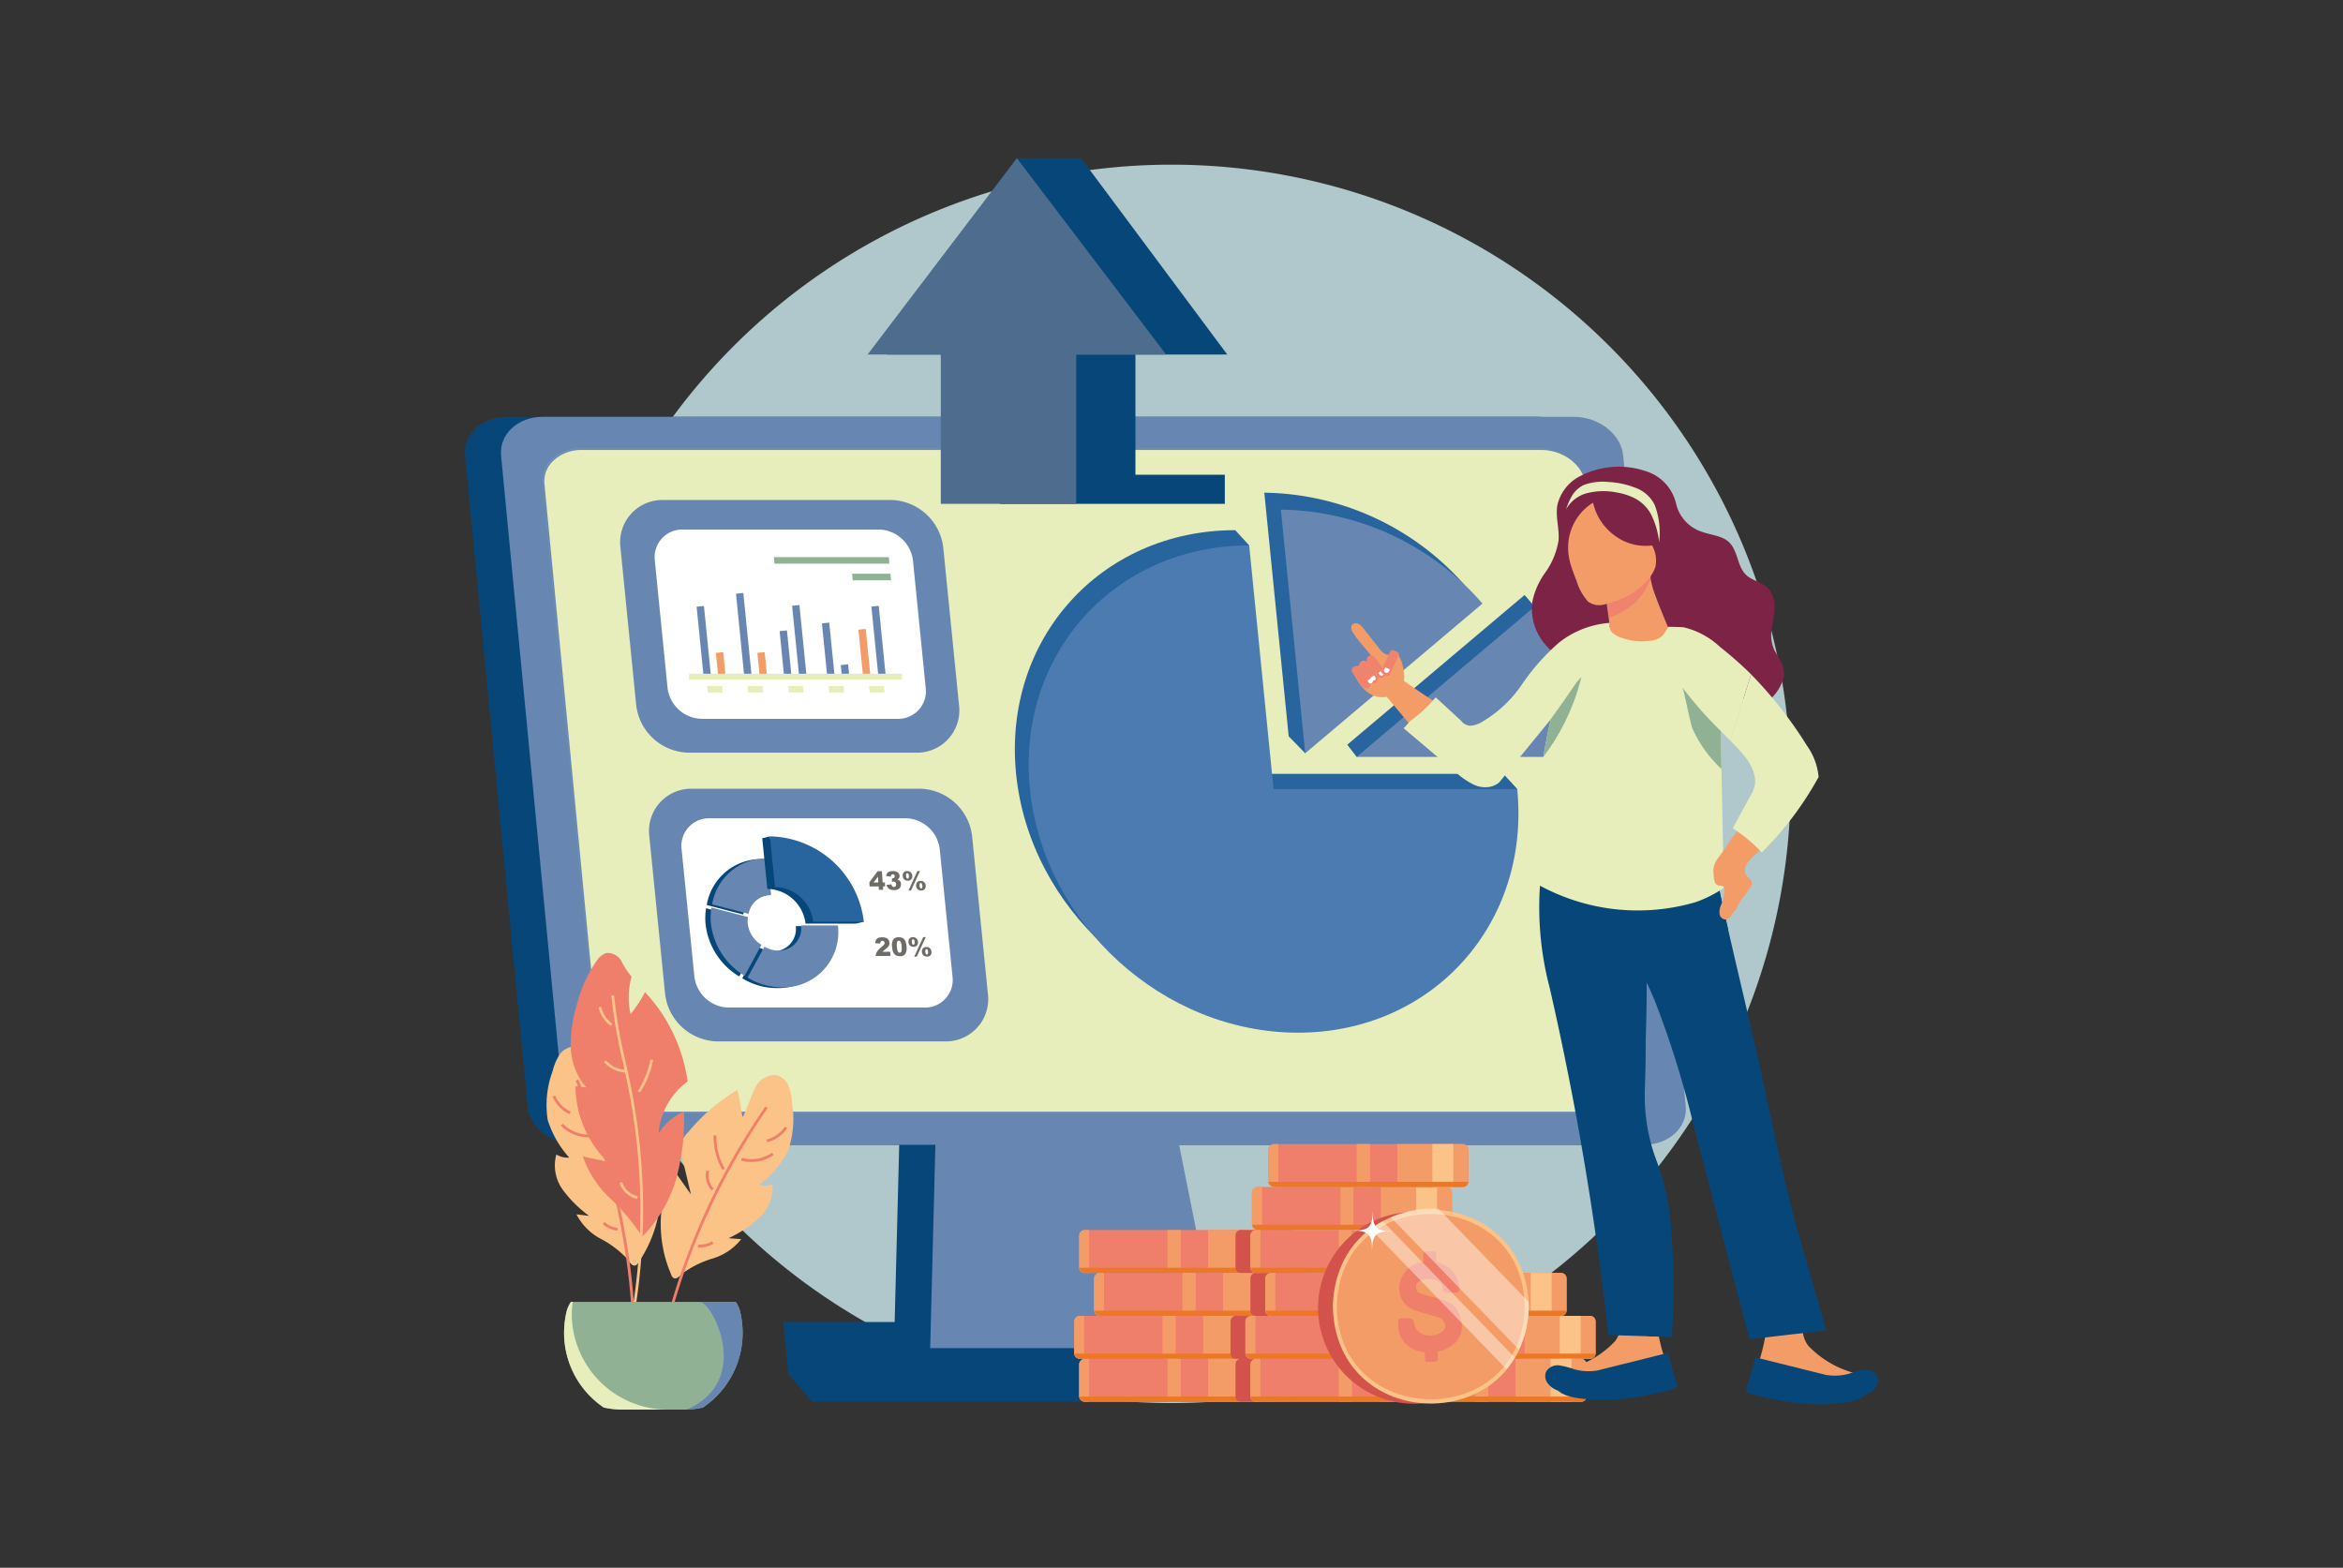 <svg id="Grupo_159057" data-name="Grupo 159057" xmlns="http://www.w3.org/2000/svg" xmlns:xlink="http://www.w3.org/1999/xlink" width="275" height="184" viewBox="0 0 275 184">
  <rect x="0" y="0" width="275" height="184" fill="#333333" stroke="none"/>
  <defs>
    <clipPath id="clip-path">
      <rect id="Rectángulo_38327" data-name="Rectángulo 38327" width="275" height="184" fill="none"/>
    </clipPath>
    <clipPath id="clip-path-3">
      <rect id="Rectángulo_38324" data-name="Rectángulo 38324" width="16.209" height="16.542" transform="translate(163.229 141.851)" fill="none"/>
    </clipPath>
    <clipPath id="clip-path-4">
      <rect id="Rectángulo_38325" data-name="Rectángulo 38325" width="16.882" height="17.354" transform="translate(160.894 143.328)" fill="none"/>
    </clipPath>
  </defs>
  <g id="Grupo_159056" data-name="Grupo 159056" clip-path="url(#clip-path)">
    <g id="Grupo_159055" data-name="Grupo 159055">
      <g id="Grupo_159054" data-name="Grupo 159054" clip-path="url(#clip-path)">
        <path id="Trazado_133867" data-name="Trazado 133867" d="M137.5,19.327A72.673,72.673,0,1,1,64.827,92,72.673,72.673,0,0,1,137.5,19.327" fill="#b0c8cb"/>
        <path id="Trazado_133868" data-name="Trazado 133868" d="M193.628,129.791c.242,2.523-1.957,4.569-4.913,4.569h-121c-2.956,0-5.549-2.046-5.792-4.569l-7.335-76.3c-.242-2.524,1.957-4.57,4.914-4.57h121c2.956,0,5.549,2.046,5.791,4.57Z" fill="#064679"/>
        <path id="Trazado_133869" data-name="Trazado 133869" d="M139,157.72l-1.859-2.561h-45.2l.593,6.165,2.779,3.171.8-3.022,41.622-.149-.226-2.349,1.67.6Z" fill="#064679"/>
        <path id="Trazado_133870" data-name="Trazado 133870" d="M137.3,161.83H107.172a2.308,2.308,0,0,1-2.275-2.4l1.512-58.825a2.383,2.383,0,0,1,2.337-2.41H124.59A3.054,3.054,0,0,1,127.4,100.6l11.749,58.821a1.9,1.9,0,0,1-1.853,2.41" fill="#064679"/>
        <path id="Trazado_133871" data-name="Trazado 133871" d="M141.549,161.83H111.42a2.308,2.308,0,0,1-2.275-2.4l1.512-58.825a2.383,2.383,0,0,1,2.337-2.41h15.844a3.054,3.054,0,0,1,2.815,2.409L143.4,159.42a1.9,1.9,0,0,1-1.853,2.41" fill="#6787b2"/>
        <path id="Trazado_133872" data-name="Trazado 133872" d="M197.853,129.791c.242,2.523-1.957,4.569-4.913,4.569h-121c-2.956,0-5.549-2.046-5.792-4.569l-7.335-76.3c-.242-2.524,1.957-4.57,4.914-4.57h121c2.956,0,5.549,2.046,5.791,4.57Z" fill="#6787b2"/>
        <path id="Trazado_133873" data-name="Trazado 133873" d="M157.6,158.227H94.715l.6,6.268H158.2Z" fill="#064679"/>
        <path id="Trazado_133874" data-name="Trazado 133874" d="M192.938,126.479c.221,2.3-1.827,4.172-4.578,4.172H75.806c-2.75,0-5.159-1.868-5.38-4.172l-6.7-69.673c-.222-2.305,1.828-4.173,4.578-4.173H180.86c2.751,0,5.159,1.868,5.38,4.173Z" fill="#e8edbc"/>
        <path id="Trazado_133875" data-name="Trazado 133875" d="M70.34,126.487l-6.7-69.673a3.551,3.551,0,0,1,.932-2.753,5.006,5.006,0,0,1,3.732-1.515H180.86c2.789,0,5.241,1.907,5.466,4.251l6.7,69.673-.086.008.086-.008a3.548,3.548,0,0,1-.932,2.752,5.006,5.006,0,0,1-3.732,1.515H75.806c-2.789,0-5.241-1.907-5.466-4.25M68.306,52.719a4.837,4.837,0,0,0-3.6,1.458,3.38,3.38,0,0,0-.888,2.62l6.7,69.673c.217,2.257,2.592,4.094,5.294,4.094H188.36a4.834,4.834,0,0,0,3.6-1.459,3.378,3.378,0,0,0,.888-2.618l-6.7-69.673c-.217-2.258-2.592-4.095-5.294-4.095Z" fill="#6787b2"/>
        <path id="Trazado_133876" data-name="Trazado 133876" d="M188.369,130.741H75.815c-2.8,0-5.253-1.912-5.479-4.262l-6.7-69.673c-.226-2.351,1.864-4.263,4.66-4.263H180.852c2.795,0,5.252,1.912,5.478,4.263l6.7,69.673c.226,2.35-1.864,4.262-4.659,4.262M68.315,52.723c-2.7,0-4.713,1.832-4.5,4.083l6.7,69.673c.216,2.251,2.586,4.082,5.282,4.082H188.352c2.695,0,4.712-1.831,4.5-4.082l-6.7-69.673c-.216-2.251-2.585-4.083-5.281-4.083Z" fill="#e8edbc"/>
        <path id="Trazado_133877" data-name="Trazado 133877" d="M70.25,126.487l-6.7-69.673A3.629,3.629,0,0,1,64.506,54,5.086,5.086,0,0,1,68.3,52.456H180.851c2.839,0,5.335,1.948,5.565,4.341l6.7,69.673-.086.008.086-.008a3.628,3.628,0,0,1-.954,2.813,5.086,5.086,0,0,1-3.791,1.544H75.815c-2.839,0-5.335-1.947-5.565-4.34M186.236,56.8l6.7,69.673a3.465,3.465,0,0,1-.913,2.686,4.923,4.923,0,0,1-3.67,1.491H75.8a5.989,5.989,0,0,1-3.449-1.086,6.016,6.016,0,0,0,3.466,1.093H188.369a4.913,4.913,0,0,0,3.663-1.487,3.458,3.458,0,0,0,.91-2.68l-6.7-69.673a3.985,3.985,0,0,0-.827-2.035,3.951,3.951,0,0,1,.819,2.018M68.315,52.809a4.752,4.752,0,0,0-3.542,1.434A3.294,3.294,0,0,0,63.9,56.8l6.7,69.673c.212,2.208,2.543,4,5.2,4H188.351a4.749,4.749,0,0,0,3.542-1.434,3.3,3.3,0,0,0,.869-2.553l-6.7-69.673c-.212-2.208-2.543-4.005-5.195-4.005Zm115.994.908a6.006,6.006,0,0,0-3.458-1.088H68.3a4.915,4.915,0,0,0-3.663,1.487,3.46,3.46,0,0,0-.91,2.681l6.7,69.673a3.988,3.988,0,0,0,.841,2.054,3.966,3.966,0,0,1-.833-2.037l-6.7-69.673a3.468,3.468,0,0,1,.913-2.687,4.919,4.919,0,0,1,3.67-1.491H180.869a5.986,5.986,0,0,1,3.44,1.081" fill="#6787b2"/>
        <path id="Trazado_133878" data-name="Trazado 133878" d="M178.94,69.834a31.426,31.426,0,0,1,7.79,17.57H164.816v.018l-5.586,1.411-1.1-1.429Z" fill="#28649e"/>
        <path id="Trazado_133879" data-name="Trazado 133879" d="M172.058,68.849,154.866,83.371l-1.67,5.038-1.941-1.988-2.861-28.595a31.853,31.853,0,0,1,23.664,11.023" fill="#28649e"/>
        <path id="Trazado_133880" data-name="Trazado 133880" d="M144.984,62.227l1.637,1.787-1.374.855,2.6,25.952h28.6l1.638,1.787-1.5,1.709c-.31,14.143-11.263,25.1-25.872,25.1-15.793,0-29.874-12.8-31.454-28.6s9.941-28.594,25.734-28.594" fill="#28649e"/>
        <path id="Trazado_133881" data-name="Trazado 133881" d="M120.887,92.608c1.58,15.792,15.662,28.594,31.455,28.594s27.315-12.8,25.735-28.594h-28.6l-2.86-28.594c-15.792,0-27.314,12.8-25.734,28.594" fill="#4c7bb1"/>
        <path id="Trazado_133882" data-name="Trazado 133882" d="M159.23,88.833h28.6a31.439,31.439,0,0,0-7.79-17.57Z" fill="#6787b2"/>
        <path id="Trazado_133883" data-name="Trazado 133883" d="M150.336,59.814l2.86,28.594L174,70.837a31.853,31.853,0,0,0-23.664-11.023" fill="#6787b2"/>
        <path id="Trazado_133884" data-name="Trazado 133884" d="M84.2,122.224h26.727a4.961,4.961,0,0,0,5.023-5.581L114.1,98.15a6.311,6.311,0,0,0-6.139-5.582H81.235a4.96,4.96,0,0,0-5.023,5.582l1.85,18.493a6.311,6.311,0,0,0,6.139,5.581" fill="#6787b2"/>
        <path id="Trazado_133885" data-name="Trazado 133885" d="M85.508,118.253h23.008a3.24,3.24,0,0,0,3.281-3.646L110.3,99.681a4.123,4.123,0,0,0-4.011-3.646H83.286A3.241,3.241,0,0,0,80,99.681L81.5,114.607a4.123,4.123,0,0,0,4.011,3.646" fill="#fff"/>
        <path id="Trazado_133886" data-name="Trazado 133886" d="M87.117,114.815a7.832,7.832,0,0,0,4.051,1.155,6.466,6.466,0,0,0,6.547-7.275H93.4a2.628,2.628,0,0,1-2.661,2.957,3.182,3.182,0,0,1-1.644-.468Z" fill="#064679"/>
        <path id="Trazado_133887" data-name="Trazado 133887" d="M82.816,108.484a8.214,8.214,0,0,0,3.952,6.12l1.975-3.631a3.336,3.336,0,0,1-1.609-2.489,2.883,2.883,0,0,1,.025-.774L82.874,106.6a7.115,7.115,0,0,0-.058,1.886" fill="#064679"/>
        <path id="Trazado_133888" data-name="Trazado 133888" d="M82.954,106.222l4.285,1.113a2.612,2.612,0,0,1,2.636-2.184l-.432-4.317a6.426,6.426,0,0,0-6.489,5.388" fill="#064679"/>
        <path id="Trazado_133889" data-name="Trazado 133889" d="M87.748,114.732a7.832,7.832,0,0,0,4.051,1.155,6.466,6.466,0,0,0,6.547-7.275H94.028a2.628,2.628,0,0,1-2.661,2.957,3.182,3.182,0,0,1-1.644-.468Z" fill="#6787b2"/>
        <path id="Trazado_133890" data-name="Trazado 133890" d="M83.447,108.4a8.214,8.214,0,0,0,3.952,6.12l1.975-3.631a3.336,3.336,0,0,1-1.609-2.489,2.883,2.883,0,0,1,.025-.774L83.5,106.515a7.115,7.115,0,0,0-.058,1.886" fill="#6787b2"/>
        <path id="Trazado_133891" data-name="Trazado 133891" d="M83.585,106.14l4.285,1.113a2.612,2.612,0,0,1,2.636-2.184l-.432-4.317a6.426,6.426,0,0,0-6.489,5.388" fill="#6787b2"/>
        <path id="Trazado_133892" data-name="Trazado 133892" d="M90.363,98.162l.026.263a11.376,11.376,0,0,1,10.067,9.678l-.006-.054.825.007.108.125-.892.221H94.544a4.605,4.605,0,0,0-4.479-4.073l-.6-5.946Z" fill="#064679"/>
        <path id="Trazado_133893" data-name="Trazado 133893" d="M90.363,98.162l.6,5.947a4.6,4.6,0,0,1,4.479,4.072h5.946a11.328,11.328,0,0,0-11.02-10.019" fill="#28649e"/>
        <path id="Trazado_133894" data-name="Trazado 133894" d="M103.122,104.034l-1.054.006-.032-.491.969-1.3.505,0,.086,1.321h.262l.03.463-.261,0,.026.4-.5,0Zm-.03-.463-.044-.677-.513.68Z" fill="#6f6c67"/>
        <path id="Trazado_133895" data-name="Trazado 133895" d="M104.556,102.9l-.554-.1a.659.659,0,0,1,.235-.415.864.864,0,0,1,.54-.147.939.939,0,0,1,.6.154.536.536,0,0,1,.208.393.437.437,0,0,1-.057.253.59.59,0,0,1-.211.2.7.7,0,0,1,.19.071.511.511,0,0,1,.173.173.566.566,0,0,1,.074.257.716.716,0,0,1-.071.36.587.587,0,0,1-.257.267.983.983,0,0,1-.464.1,1.225,1.225,0,0,1-.453-.066.73.73,0,0,1-.284-.2,1,1,0,0,1-.184-.333l.573-.083a.5.5,0,0,0,.122.25.27.27,0,0,0,.187.069.236.236,0,0,0,.189-.09.33.33,0,0,0,.062-.235.358.358,0,0,0-.09-.231.281.281,0,0,0-.208-.081.668.668,0,0,0-.185.036v-.427a.527.527,0,0,0,.076.007.24.24,0,0,0,.185-.076.245.245,0,0,0,0-.334.22.22,0,0,0-.16-.058.214.214,0,0,0-.162.065.369.369,0,0,0-.072.224" fill="#6f6c67"/>
        <path id="Trazado_133896" data-name="Trazado 133896" d="M105.951,102.8a.638.638,0,0,1,.045-.285.416.416,0,0,1,.179-.209.6.6,0,0,1,.3-.074.578.578,0,0,1,.422.152.59.59,0,0,1,.178.409.534.534,0,0,1-.124.413.515.515,0,0,1-.4.157.653.653,0,0,1-.312-.071.492.492,0,0,1-.207-.207.694.694,0,0,1-.082-.285m.4,0a.489.489,0,0,0,.074.264.131.131,0,0,0,.111.054.11.11,0,0,0,.1-.055.452.452,0,0,0,.04-.264.5.5,0,0,0-.074-.264.127.127,0,0,0-.11-.052.115.115,0,0,0-.105.053.461.461,0,0,0-.039.264m1.332-.575.3,0-1.053,2.3-.3,0Zm-.153,1.729a.635.635,0,0,1,.043-.285.414.414,0,0,1,.18-.209.6.6,0,0,1,.3-.075.587.587,0,0,1,.424.152.6.6,0,0,1,.177.411.535.535,0,0,1-.123.412.52.52,0,0,1-.4.157.64.64,0,0,1-.311-.071.492.492,0,0,1-.207-.207.678.678,0,0,1-.081-.285m.4,0a.5.5,0,0,0,.074.264.129.129,0,0,0,.11.052.115.115,0,0,0,.105-.054.459.459,0,0,0,.039-.264.5.5,0,0,0-.074-.265.13.13,0,0,0-.111-.052.111.111,0,0,0-.1.055.461.461,0,0,0-.039.264" fill="#6f6c67"/>
        <path id="Trazado_133897" data-name="Trazado 133897" d="M104.521,112.193l-1.736.01a1.083,1.083,0,0,1,.148-.5,2.275,2.275,0,0,1,.531-.555,1.56,1.56,0,0,0,.306-.3.323.323,0,0,0,.059-.193.246.246,0,0,0-.082-.167.257.257,0,0,0-.181-.069.233.233,0,0,0-.177.073.435.435,0,0,0-.078.254l-.583-.045a.92.92,0,0,1,.1-.394.533.533,0,0,1,.242-.219,1.092,1.092,0,0,1,.453-.078,1.3,1.3,0,0,1,.48.069.635.635,0,0,1,.4.553.663.663,0,0,1-.087.376,1.419,1.419,0,0,1-.38.395c-.111.084-.185.142-.222.176s-.08.077-.13.131l.9,0Z" fill="#6f6c67"/>
        <path id="Trazado_133898" data-name="Trazado 133898" d="M104.7,111.108a1.266,1.266,0,0,1,.157-.859.773.773,0,0,1,.636-.249.945.945,0,0,1,.348.052.684.684,0,0,1,.23.138.776.776,0,0,1,.146.179,1,1,0,0,1,.093.221,2.175,2.175,0,0,1,.092.5,1.456,1.456,0,0,1-.136.857.709.709,0,0,1-.643.276.943.943,0,0,1-.43-.085.764.764,0,0,1-.283-.252,1.05,1.05,0,0,1-.138-.324,2.344,2.344,0,0,1-.072-.455m.574,0a1.561,1.561,0,0,0,.107.561.24.24,0,0,0,.214.149.2.2,0,0,0,.149-.065.375.375,0,0,0,.081-.2,2.083,2.083,0,0,0,0-.43,1.6,1.6,0,0,0-.108-.575.242.242,0,0,0-.221-.146.2.2,0,0,0-.2.151,1.594,1.594,0,0,0-.027.557" fill="#6f6c67"/>
        <path id="Trazado_133899" data-name="Trazado 133899" d="M106.624,110.559a.638.638,0,0,1,.045-.285.416.416,0,0,1,.179-.209.6.6,0,0,1,.3-.074.578.578,0,0,1,.422.152.59.59,0,0,1,.178.409.534.534,0,0,1-.124.413.515.515,0,0,1-.4.157.653.653,0,0,1-.312-.071.492.492,0,0,1-.207-.207.7.7,0,0,1-.082-.285m.4,0a.489.489,0,0,0,.074.264.131.131,0,0,0,.111.054.11.11,0,0,0,.1-.055.451.451,0,0,0,.04-.264.5.5,0,0,0-.074-.264.127.127,0,0,0-.11-.052.115.115,0,0,0-.1.053.461.461,0,0,0-.039.264m1.332-.575.3,0-1.053,2.3-.3,0Zm-.153,1.729a.649.649,0,0,1,.043-.285.414.414,0,0,1,.18-.209.6.6,0,0,1,.3-.075.585.585,0,0,1,.424.152.6.6,0,0,1,.177.411.534.534,0,0,1-.123.412.52.52,0,0,1-.4.157.64.64,0,0,1-.311-.071.487.487,0,0,1-.207-.207.678.678,0,0,1-.081-.285m.4,0a.5.5,0,0,0,.074.264.129.129,0,0,0,.11.052.114.114,0,0,0,.1-.054.459.459,0,0,0,.039-.264.5.5,0,0,0-.074-.265.132.132,0,0,0-.111-.052.109.109,0,0,0-.1.055.452.452,0,0,0-.04.264" fill="#6f6c67"/>
        <path id="Trazado_133900" data-name="Trazado 133900" d="M80.811,88.338h26.727a4.961,4.961,0,0,0,5.023-5.581l-1.85-18.493a6.311,6.311,0,0,0-6.139-5.582H77.845a4.96,4.96,0,0,0-5.023,5.582l1.85,18.493a6.311,6.311,0,0,0,6.139,5.581" fill="#6787b2"/>
        <path id="Trazado_133901" data-name="Trazado 133901" d="M82.361,84.367h23.008a3.24,3.24,0,0,0,3.281-3.646l-1.493-14.926a4.122,4.122,0,0,0-4.011-3.646H80.139a3.24,3.24,0,0,0-3.282,3.646L78.35,80.721a4.123,4.123,0,0,0,4.011,3.646" fill="#fff"/>
        <rect id="Rectángulo_38299" data-name="Rectángulo 38299" width="0.865" height="8.203" transform="translate(102.276 71.19) rotate(-5.704)" fill="#6787b2"/>
        <rect id="Rectángulo_38300" data-name="Rectángulo 38300" width="0.865" height="5.479" transform="translate(100.751 73.9) rotate(-5.704)" fill="#f49c68"/>
        <rect id="Rectángulo_38301" data-name="Rectángulo 38301" width="0.865" height="1.298" transform="translate(98.685 78.06) rotate(-5.704)" fill="#6787b2"/>
        <rect id="Rectángulo_38302" data-name="Rectángulo 38302" width="0.865" height="6.224" transform="translate(96.47 73.159) rotate(-5.704)" fill="#6787b2"/>
        <rect id="Rectángulo_38303" data-name="Rectángulo 38303" width="0.865" height="8.298" transform="translate(92.97 71.095) rotate(-5.704)" fill="#6787b2"/>
        <rect id="Rectángulo_38304" data-name="Rectángulo 38304" width="0.865" height="5.305" transform="translate(91.503 74.073) rotate(-5.704)" fill="#6787b2"/>
        <rect id="Rectángulo_38305" data-name="Rectángulo 38305" width="0.865" height="2.74" transform="translate(88.89 76.626) rotate(-5.704)" fill="#f49c68"/>
        <rect id="Rectángulo_38306" data-name="Rectángulo 38306" width="0.865" height="2.74" transform="translate(84.021 76.626) rotate(-5.704)" fill="#f49c68"/>
        <rect id="Rectángulo_38307" data-name="Rectángulo 38307" width="0.865" height="9.723" transform="translate(86.384 69.677) rotate(-5.704)" fill="#6787b2"/>
        <rect id="Rectángulo_38308" data-name="Rectángulo 38308" width="0.865" height="8.188" transform="translate(81.762 71.205) rotate(-5.704)" fill="#6787b2"/>
        <rect id="Rectángulo_38309" data-name="Rectángulo 38309" width="24.991" height="0.692" transform="translate(80.874 79.073)" fill="#e8edbc"/>
        <path id="Trazado_133902" data-name="Trazado 133902" d="M102.077,81.282h1.749l-.077-.768H102Z" fill="#e8edbc"/>
        <path id="Trazado_133903" data-name="Trazado 133903" d="M90.909,66.156h13.484l-.076-.768H90.832Z" fill="#90b193"/>
        <path id="Trazado_133904" data-name="Trazado 133904" d="M100.086,68.106h4.5l-.077-.768h-4.5Z" fill="#90b193"/>
        <path id="Trazado_133905" data-name="Trazado 133905" d="M97.325,81.282h1.749L99,80.514H97.248Z" fill="#e8edbc"/>
        <path id="Trazado_133906" data-name="Trazado 133906" d="M92.573,81.282h1.749l-.077-.768H92.5Z" fill="#e8edbc"/>
        <path id="Trazado_133907" data-name="Trazado 133907" d="M87.82,81.282h1.749l-.077-.768H87.743Z" fill="#e8edbc"/>
        <path id="Trazado_133908" data-name="Trazado 133908" d="M83.068,81.282h1.749l-.077-.768H82.991Z" fill="#e8edbc"/>
        <path id="Trazado_133909" data-name="Trazado 133909" d="M87,145.433l-1.483-.109a14.405,14.405,0,0,0,3.613-2.411,4.848,4.848,0,0,0,1.534-3.92,2.537,2.537,0,0,1-1.553.066,12.045,12.045,0,0,0,3.319-3.838,11.431,11.431,0,0,0,.534-5.776,6.217,6.217,0,0,0-.392-1.944,2.187,2.187,0,0,0-1.408-1.307,2.5,2.5,0,0,0-2.551,1.554c-.486.959-.931,2.4-1.442,3.362-.251-.826-.309-2.356-.646-3.176a22.117,22.117,0,0,0-5.776,4.978,3.06,3.06,0,0,0-.839,1.356,3.284,3.284,0,0,0,.122,1.439q.533,2.232,1.063,4.466l-2.082-2.937a7.713,7.713,0,0,1-.486,1.112q-.219.565-.388,1.148a14.623,14.623,0,0,0-.491,2.45,15.056,15.056,0,0,0,.263,4.977,14.41,14.41,0,0,0,.765,2.417c.124.3.217.723.6.7.314-.019.608-.4.829-.586a11.515,11.515,0,0,1,3.4-1.706A6.78,6.78,0,0,0,87,145.433" fill="#fbc387"/>
        <path id="Trazado_133910" data-name="Trazado 133910" d="M77.6,159.072a79.666,79.666,0,0,1,12.5-29.016l-.266-.185a79.6,79.6,0,0,0-12.546,29.135Z" fill="#ef7e6b"/>
        <path id="Trazado_133911" data-name="Trazado 133911" d="M90.053,134.05a3.927,3.927,0,0,0,2.34-1.643l-.271-.178a3.588,3.588,0,0,1-2.144,1.506Z" fill="#ef7e6b"/>
        <path id="Trazado_133912" data-name="Trazado 133912" d="M88.2,136.373a4.527,4.527,0,0,0,2.6-.815l-.186-.264a4.268,4.268,0,0,1-3.544.6l-.088.311a4.438,4.438,0,0,0,1.221.17" fill="#ef7e6b"/>
        <path id="Trazado_133913" data-name="Trazado 133913" d="M84.8,137.33l.28-.161a7.5,7.5,0,0,1-1-3.918l-.324-.008A7.826,7.826,0,0,0,84.8,137.33" fill="#ef7e6b"/>
        <path id="Trazado_133914" data-name="Trazado 133914" d="M83.529,139.718l.235-.222a2.25,2.25,0,0,1-.538-2.043l-.314-.077a2.581,2.581,0,0,0,.617,2.342" fill="#ef7e6b"/>
        <path id="Trazado_133915" data-name="Trazado 133915" d="M82.163,146.4a3.121,3.121,0,0,0,1.587-.436l-.166-.278a2.792,2.792,0,0,1-1.639.382l-.026.322c.081.007.163.01.244.01" fill="#ef7e6b"/>
        <path id="Trazado_133916" data-name="Trazado 133916" d="M67.662,142.523l1.477.176a14.336,14.336,0,0,1-3.085-3.057A4.844,4.844,0,0,1,65.3,135.5a2.54,2.54,0,0,0,1.512.362,12.048,12.048,0,0,1-2.524-4.4,11.434,11.434,0,0,1,.581-5.772,6.245,6.245,0,0,1,.757-1.833,2.186,2.186,0,0,1,1.632-1.013,2.5,2.5,0,0,1,2.207,2.013c.293,1.034.454,2.536.772,3.576.4-.762.754-2.253,1.242-2.994a22.111,22.111,0,0,1,4.716,5.991,3.067,3.067,0,0,1,.565,1.492,3.3,3.3,0,0,1-.4,1.389q-.95,2.09-1.9,4.18l2.605-2.484a7.507,7.507,0,0,0,.264,1.184q.106.6.162,1.2a14.791,14.791,0,0,1,.013,2.5,15.066,15.066,0,0,1-1.211,4.835,14.456,14.456,0,0,1-1.214,2.226c-.178.268-.35.668-.726.571-.305-.078-.521-.508-.7-.733a11.491,11.491,0,0,0-3.014-2.326,6.793,6.793,0,0,1-2.981-2.94" fill="#fbc387"/>
        <path id="Trazado_133917" data-name="Trazado 133917" d="M74.282,157.709l.324,0a79.522,79.522,0,0,0-1.81-15.838,79.494,79.494,0,0,0-4.93-15.16l-.3.131a79.678,79.678,0,0,1,6.712,30.871" fill="#ef7e6b"/>
        <path id="Trazado_133918" data-name="Trazado 133918" d="M66.844,130.766l.134-.3a3.592,3.592,0,0,1-1.817-1.888l-.3.123a3.918,3.918,0,0,0,1.982,2.06" fill="#ef7e6b"/>
        <path id="Trazado_133919" data-name="Trazado 133919" d="M69.07,133.483c.125,0,.25-.005.376-.016l-.028-.322a4.262,4.262,0,0,1-3.363-1.266l-.234.224a4.536,4.536,0,0,0,3.249,1.38" fill="#ef7e6b"/>
        <path id="Trazado_133920" data-name="Trazado 133920" d="M71.375,134.991a7.806,7.806,0,0,0,1.8-3.812l-.319-.055a7.491,7.491,0,0,1-1.729,3.655Z" fill="#ef7e6b"/>
        <path id="Trazado_133921" data-name="Trazado 133921" d="M72.163,137.577a2.582,2.582,0,0,0,1.054-2.181l-.324.017a2.251,2.251,0,0,1-.918,1.9Z" fill="#ef7e6b"/>
        <path id="Trazado_133922" data-name="Trazado 133922" d="M72.466,144.436l.036-.322a2.78,2.78,0,0,1-1.535-.688l-.216.241a3.11,3.11,0,0,0,1.715.769" fill="#ef7e6b"/>
        <path id="Trazado_133923" data-name="Trazado 133923" d="M74.138,114.634a8.886,8.886,0,0,1-1.174-1.781,1.871,1.871,0,0,0-1.747-1.008,2.064,2.064,0,0,0-1.168.9,15.361,15.361,0,0,0-2.293,4.988,15.719,15.719,0,0,0-.762,5.127,7.611,7.611,0,0,0,1.816,4.771l-1.266-.148a12.631,12.631,0,0,0,3.766,8.892c-.942-.285-1.965-.386-2.907-.672a12.245,12.245,0,0,0,3.182,4.916,25.113,25.113,0,0,1,3.8,4.515,16.065,16.065,0,0,0,3.994-6.813,26.5,26.5,0,0,0,.9-7.859,6.63,6.63,0,0,0-2.985,2.559,8.458,8.458,0,0,1,3.411-6.094,19.2,19.2,0,0,0-5-10.488,14.8,14.8,0,0,1-1.69,2.579,8.818,8.818,0,0,1,.117-4.381" fill="#ef7e6b"/>
        <path id="Trazado_133924" data-name="Trazado 133924" d="M73.723,158.07a74.094,74.094,0,0,0,.4-30.164c-.212-1.083-.453-2.179-.685-3.24a60.914,60.914,0,0,1-1.363-7.831l-.323.027a61.107,61.107,0,0,0,1.37,7.874c.232,1.058.472,2.153.683,3.232A73.768,73.768,0,0,1,73.407,158Z" fill="#fbc387"/>
        <path id="Trazado_133925" data-name="Trazado 133925" d="M74.79,140.707l.065-.317a2.5,2.5,0,0,1-1.835-1.659l-.309.1a2.8,2.8,0,0,0,2.079,1.879" fill="#fbc387"/>
        <path id="Trazado_133926" data-name="Trazado 133926" d="M74.88,131.478a4.854,4.854,0,0,0,1.924-2.969l-.317-.064a4.525,4.525,0,0,1-1.795,2.769Z" fill="#ef7e6b"/>
        <path id="Trazado_133927" data-name="Trazado 133927" d="M75.13,128.235a11.2,11.2,0,0,0,1.531-3.824l-.317-.064a10.886,10.886,0,0,1-1.487,3.715Z" fill="#fbc387"/>
        <path id="Trazado_133928" data-name="Trazado 133928" d="M73.383,125.875l.015-.323a3.264,3.264,0,0,1-2.267-1.1l-.244.213a3.594,3.594,0,0,0,2.5,1.21" fill="#fbc387"/>
        <path id="Trazado_133929" data-name="Trazado 133929" d="M71.692,120.409l.189-.263a3.409,3.409,0,0,1-1.322-1.99l-.315.072a3.734,3.734,0,0,0,1.448,2.181" fill="#fbc387"/>
        <path id="Trazado_133930" data-name="Trazado 133930" d="M86.832,153.792a3.576,3.576,0,0,0-.483-.994H67.017a3.608,3.608,0,0,0-.483.994,11,11,0,0,0-.329,2.7,10.559,10.559,0,0,0,4.662,8.705,10.06,10.06,0,0,0,2.216.244h7.2a10.06,10.06,0,0,0,2.216-.244,10.557,10.557,0,0,0,4.662-8.705,10.994,10.994,0,0,0-.329-2.7" fill="#90b193"/>
        <path id="Trazado_133931" data-name="Trazado 133931" d="M78.6,165.438H73.084a10.06,10.06,0,0,1-2.216-.244,10.558,10.558,0,0,1-4.663-8.705,10.949,10.949,0,0,1,.33-2.7,3.607,3.607,0,0,1,.482-.994h.212a10.562,10.562,0,0,0-.119,1.59A11.273,11.273,0,0,0,78.6,165.438" fill="#e8edbc"/>
        <path id="Trazado_133932" data-name="Trazado 133932" d="M80.6,165.434a9.1,9.1,0,0,0,1.9-.239,10.559,10.559,0,0,0,4.662-8.705,10.943,10.943,0,0,0-.33-2.7,3.589,3.589,0,0,0-.482-.994H82.186c1.5.185,6.147,9.284-1.59,12.635" fill="#6787b2"/>
        <path id="Trazado_133933" data-name="Trazado 133933" d="M126.88,18.562l17.165,23.047H104.164l15.185-23.047Z" fill="#064679"/>
        <path id="Trazado_133934" data-name="Trazado 133934" d="M119.35,18.562l2.377,3.128,15.142,19.919H101.83Z" fill="#4d6c8e"/>
        <path id="Trazado_133935" data-name="Trazado 133935" d="M133.267,41.609V55.718h10.49v3.417H117.371V41.609Z" fill="#064679"/>
        <rect id="Rectángulo_38310" data-name="Rectángulo 38310" width="15.896" height="17.921" transform="translate(110.42 41.213)" fill="#4d6c8e"/>
        <path id="Trazado_133936" data-name="Trazado 133936" d="M126.656,145.1v3.56a.68.68,0,0,0,.012.129.739.739,0,0,0,.728.612h21.989l.047,0a.738.738,0,0,0,.681-.61.68.68,0,0,0,.012-.129V145.1a.739.739,0,0,0-.74-.74H127.4a.739.739,0,0,0-.74.74" fill="#ef7e6b"/>
        <path id="Trazado_133937" data-name="Trazado 133937" d="M141.8,144.355v5.04h7.7a.628.628,0,0,0,.628-.611v-3.8a.629.629,0,0,0-.629-.629Z" fill="#f49c68"/>
        <path id="Trazado_133938" data-name="Trazado 133938" d="M137.033,149.394h1.549v-5.039h-1.549v5.039Z" fill="#f49c68"/>
        <rect id="Rectángulo_38311" data-name="Rectángulo 38311" width="2.457" height="5.041" transform="translate(145.912 144.355)" fill="#fbc387"/>
        <path id="Trazado_133939" data-name="Trazado 133939" d="M127.314,149.4h.52v-5.041h-.52a.659.659,0,0,0-.658.658v3.725a.658.658,0,0,0,.658.658" fill="#f49c68"/>
        <path id="Trazado_133940" data-name="Trazado 133940" d="M126.668,148.785a.742.742,0,0,0,.729.612h22.118a.611.611,0,0,0,.61-.612Z" fill="#ec7724"/>
        <path id="Trazado_133941" data-name="Trazado 133941" d="M128.4,150.136v3.56a.8.8,0,0,0,.011.13.742.742,0,0,0,.691.611H151.13a.562.562,0,0,0,.058,0,.74.74,0,0,0,.671-.609.7.7,0,0,0,.011-.13v-3.56a.737.737,0,0,0-.74-.74H129.141a.737.737,0,0,0-.739.74" fill="#ef7e6b"/>
        <path id="Trazado_133942" data-name="Trazado 133942" d="M143.541,149.4v5.04h7.7a.629.629,0,0,0,.628-.61v-3.8a.629.629,0,0,0-.629-.629Z" fill="#f49c68"/>
        <path id="Trazado_133943" data-name="Trazado 133943" d="M138.779,154.436h1.549V149.4h-1.549v5.039Z" fill="#f49c68"/>
        <rect id="Rectángulo_38312" data-name="Rectángulo 38312" width="2.457" height="5.041" transform="translate(147.657 149.396)" fill="#fbc387"/>
        <path id="Trazado_133944" data-name="Trazado 133944" d="M129.059,154.437h.52V149.4h-.52a.659.659,0,0,0-.658.658v3.725a.658.658,0,0,0,.658.658" fill="#f49c68"/>
        <path id="Trazado_133945" data-name="Trazado 133945" d="M128.413,153.826a.744.744,0,0,0,.69.611H151.26a.613.613,0,0,0,.61-.612Z" fill="#ec7724"/>
        <path id="Trazado_133946" data-name="Trazado 133946" d="M126.073,155.178v3.56a.681.681,0,0,0,.012.129.739.739,0,0,0,.728.612H148.8l.047,0a.738.738,0,0,0,.681-.61.681.681,0,0,0,.012-.129v-3.56a.739.739,0,0,0-.74-.74H126.813a.739.739,0,0,0-.74.74" fill="#ef7e6b"/>
        <path id="Trazado_133947" data-name="Trazado 133947" d="M141.213,154.438v5.04h7.7a.628.628,0,0,0,.628-.611v-3.8a.629.629,0,0,0-.629-.629Z" fill="#f49c68"/>
        <path id="Trazado_133948" data-name="Trazado 133948" d="M136.45,159.477H138v-5.039H136.45v5.039Z" fill="#f49c68"/>
        <rect id="Rectángulo_38313" data-name="Rectángulo 38313" width="2.456" height="5.041" transform="translate(145.329 154.438)" fill="#fbc387"/>
        <path id="Trazado_133949" data-name="Trazado 133949" d="M126.731,159.479h.52v-5.041h-.52a.659.659,0,0,0-.658.658v3.725a.658.658,0,0,0,.658.658" fill="#f49c68"/>
        <path id="Trazado_133950" data-name="Trazado 133950" d="M126.085,158.867a.742.742,0,0,0,.729.612h22.118a.611.611,0,0,0,.61-.612Z" fill="#ec7724"/>
        <path id="Trazado_133951" data-name="Trazado 133951" d="M126.656,160.219v3.56a.7.7,0,0,0,.012.13.742.742,0,0,0,.69.611h22.027a.543.543,0,0,0,.057,0,.74.74,0,0,0,.671-.609.7.7,0,0,0,.012-.13v-3.56a.739.739,0,0,0-.74-.74H127.4a.739.739,0,0,0-.74.74" fill="#ef7e6b"/>
        <path id="Trazado_133952" data-name="Trazado 133952" d="M141.8,159.479v5.04h7.7a.629.629,0,0,0,.628-.61v-3.8a.629.629,0,0,0-.629-.629Z" fill="#f49c68"/>
        <path id="Trazado_133953" data-name="Trazado 133953" d="M137.033,164.519h1.549V159.48h-1.549v5.039Z" fill="#f49c68"/>
        <rect id="Rectángulo_38314" data-name="Rectángulo 38314" width="2.456" height="5.041" transform="translate(145.913 159.479)" fill="#fbc387"/>
        <path id="Trazado_133954" data-name="Trazado 133954" d="M127.314,164.52h.52v-5.041h-.52a.659.659,0,0,0-.658.658v3.725a.658.658,0,0,0,.658.658" fill="#f49c68"/>
        <path id="Trazado_133955" data-name="Trazado 133955" d="M126.668,163.909a.744.744,0,0,0,.69.611h22.157a.613.613,0,0,0,.61-.612Z" fill="#ec7724"/>
        <path id="Trazado_133956" data-name="Trazado 133956" d="M144.428,155.077v3.79a.638.638,0,0,0,.6.61l.041,0h.583a.639.639,0,0,0-.639.639v3.791a.638.638,0,0,0,.6.609l.04,0h5.985a.613.613,0,0,0,.611-.612h0v-3.8a.63.63,0,0,0-.63-.629h-.564a.611.611,0,0,0,.61-.612v-3.8a.628.628,0,0,0-.629-.629h2.348a.613.613,0,0,0,.61-.612h0v-3.8a.629.629,0,0,0-.629-.629h-1.727a.611.611,0,0,0,.611-.612h0v-3.8a.629.629,0,0,0-.63-.629H145.65a.639.639,0,0,0-.639.639v3.79a.64.64,0,0,0,.6.611H147.4a.639.639,0,0,0-.639.639v3.791a.64.64,0,0,0,.6.61h-2.288a.639.639,0,0,0-.639.639" fill="#d4524c"/>
        <path id="Trazado_133957" data-name="Trazado 133957" d="M160.406,150.137v3.56a.688.688,0,0,0,.012.129.739.739,0,0,0,.728.612h21.989a.739.739,0,0,0,.728-.612.785.785,0,0,0,.012-.129v-3.56a.741.741,0,0,0-.74-.741H161.146a.741.741,0,0,0-.74.741" fill="#ef7e6b"/>
        <path id="Trazado_133958" data-name="Trazado 133958" d="M175.546,154.436h7.7a.629.629,0,0,0,.629-.629v-3.781a.629.629,0,0,0-.629-.629h-7.7v5.039Z" fill="#f49c68"/>
        <path id="Trazado_133959" data-name="Trazado 133959" d="M170.783,154.436h1.549V149.4h-1.549v5.039Z" fill="#f49c68"/>
        <rect id="Rectángulo_38315" data-name="Rectángulo 38315" width="2.456" height="5.041" transform="translate(179.663 149.396)" fill="#fbc387"/>
        <path id="Trazado_133960" data-name="Trazado 133960" d="M161.064,154.437h.52V149.4h-.52a.659.659,0,0,0-.658.658v3.725a.658.658,0,0,0,.658.658" fill="#f49c68"/>
        <path id="Trazado_133961" data-name="Trazado 133961" d="M160.418,153.826a.739.739,0,0,0,.728.612h22.118a.613.613,0,0,0,.611-.612Z" fill="#ec7724"/>
        <path id="Trazado_133962" data-name="Trazado 133962" d="M163.812,155.178v3.56a.687.687,0,0,0,.012.129.739.739,0,0,0,.728.612h21.989a.739.739,0,0,0,.728-.612.783.783,0,0,0,.012-.129v-3.56a.741.741,0,0,0-.74-.741H164.552a.741.741,0,0,0-.74.741" fill="#ef7e6b"/>
        <path id="Trazado_133963" data-name="Trazado 133963" d="M178.952,159.477h7.7a.63.63,0,0,0,.629-.629v-3.781a.629.629,0,0,0-.629-.629h-7.7v5.039Z" fill="#f49c68"/>
        <path id="Trazado_133964" data-name="Trazado 133964" d="M174.189,159.477h1.549v-5.039h-1.549v5.039Z" fill="#f49c68"/>
        <rect id="Rectángulo_38316" data-name="Rectángulo 38316" width="2.456" height="5.041" transform="translate(183.068 154.438)" fill="#fbc387"/>
        <path id="Trazado_133965" data-name="Trazado 133965" d="M164.47,159.479h.52v-5.041h-.52a.659.659,0,0,0-.658.658v3.725a.658.658,0,0,0,.658.658" fill="#f49c68"/>
        <path id="Trazado_133966" data-name="Trazado 133966" d="M163.824,158.868a.739.739,0,0,0,.728.612H186.67a.613.613,0,0,0,.611-.612Z" fill="#ec7724"/>
        <path id="Trazado_133967" data-name="Trazado 133967" d="M162.746,160.219v3.561a.7.7,0,0,0,.012.129.739.739,0,0,0,.728.612h21.989a.739.739,0,0,0,.728-.612.793.793,0,0,0,.012-.129v-3.561a.741.741,0,0,0-.74-.74H163.486a.741.741,0,0,0-.74.74" fill="#ef7e6b"/>
        <path id="Trazado_133968" data-name="Trazado 133968" d="M177.886,164.519h7.7a.629.629,0,0,0,.629-.629v-3.781a.629.629,0,0,0-.629-.629h-7.7v5.039Z" fill="#f49c68"/>
        <path id="Trazado_133969" data-name="Trazado 133969" d="M173.123,164.519h1.549V159.48h-1.549v5.039Z" fill="#f49c68"/>
        <rect id="Rectángulo_38317" data-name="Rectángulo 38317" width="2.456" height="5.041" transform="translate(182.002 159.479)" fill="#fbc387"/>
        <path id="Trazado_133970" data-name="Trazado 133970" d="M163.4,164.52h.52v-5.041h-.52a.659.659,0,0,0-.658.658v3.725a.658.658,0,0,0,.658.658" fill="#f49c68"/>
        <path id="Trazado_133971" data-name="Trazado 133971" d="M162.758,163.909a.739.739,0,0,0,.728.612H185.6a.613.613,0,0,0,.611-.612Z" fill="#ec7724"/>
        <path id="Trazado_133972" data-name="Trazado 133972" d="M146.947,140.054v3.56a.688.688,0,0,0,.012.129.739.739,0,0,0,.728.612h21.989a.739.739,0,0,0,.728-.612.784.784,0,0,0,.012-.129v-3.56a.741.741,0,0,0-.74-.741H147.687a.741.741,0,0,0-.74.741" fill="#ef7e6b"/>
        <path id="Trazado_133973" data-name="Trazado 133973" d="M162.087,144.353h7.7a.629.629,0,0,0,.629-.629v-3.781a.629.629,0,0,0-.629-.629h-7.7v5.039Z" fill="#f49c68"/>
        <path id="Trazado_133974" data-name="Trazado 133974" d="M157.324,144.353h1.549v-5.039h-1.549v5.039Z" fill="#f49c68"/>
        <rect id="Rectángulo_38318" data-name="Rectángulo 38318" width="2.456" height="5.041" transform="translate(166.203 139.313)" fill="#fbc387"/>
        <path id="Trazado_133975" data-name="Trazado 133975" d="M147.6,144.354h.52v-5.04h-.52a.659.659,0,0,0-.658.658V143.7a.657.657,0,0,0,.658.657" fill="#f49c68"/>
        <path id="Trazado_133976" data-name="Trazado 133976" d="M146.958,143.743a.739.739,0,0,0,.728.612H169.8a.613.613,0,0,0,.611-.612Z" fill="#ec7724"/>
        <path id="Trazado_133977" data-name="Trazado 133977" d="M148.864,135.013v3.56a.687.687,0,0,0,.012.129.739.739,0,0,0,.728.612h21.989a.739.739,0,0,0,.728-.612.783.783,0,0,0,.012-.129v-3.56a.741.741,0,0,0-.74-.741H149.6a.741.741,0,0,0-.74.741" fill="#ef7e6b"/>
        <path id="Trazado_133978" data-name="Trazado 133978" d="M164,139.312h7.7a.629.629,0,0,0,.629-.629V134.9a.629.629,0,0,0-.629-.629H164v5.039Z" fill="#f49c68"/>
        <path id="Trazado_133979" data-name="Trazado 133979" d="M159.241,139.312h1.549v-5.039h-1.549v5.039Z" fill="#f49c68"/>
        <rect id="Rectángulo_38319" data-name="Rectángulo 38319" width="2.456" height="5.041" transform="translate(168.12 134.272)" fill="#fbc387"/>
        <path id="Trazado_133980" data-name="Trazado 133980" d="M149.522,139.313h.52v-5.041h-.52a.659.659,0,0,0-.658.658v3.725a.658.658,0,0,0,.658.658" fill="#f49c68"/>
        <path id="Trazado_133981" data-name="Trazado 133981" d="M148.876,138.7a.739.739,0,0,0,.728.612h22.118a.613.613,0,0,0,.611-.612Z" fill="#ec7724"/>
        <path id="Trazado_133982" data-name="Trazado 133982" d="M146.756,145.1v3.56a.687.687,0,0,0,.012.129.739.739,0,0,0,.728.612h21.989a.739.739,0,0,0,.728-.612.783.783,0,0,0,.012-.129V145.1a.741.741,0,0,0-.74-.741H147.5a.741.741,0,0,0-.74.741" fill="#ef7e6b"/>
        <path id="Trazado_133983" data-name="Trazado 133983" d="M161.9,149.394h7.7a.629.629,0,0,0,.629-.629v-3.781a.629.629,0,0,0-.629-.629h-7.7v5.039Z" fill="#f49c68"/>
        <path id="Trazado_133984" data-name="Trazado 133984" d="M157.132,149.394h1.549v-5.039h-1.549v5.039Z" fill="#f49c68"/>
        <rect id="Rectángulo_38320" data-name="Rectángulo 38320" width="2.456" height="5.041" transform="translate(166.012 144.355)" fill="#fbc387"/>
        <path id="Trazado_133985" data-name="Trazado 133985" d="M147.413,149.4h.52v-5.041h-.52a.659.659,0,0,0-.658.658v3.725a.658.658,0,0,0,.658.658" fill="#f49c68"/>
        <path id="Trazado_133986" data-name="Trazado 133986" d="M146.767,148.785a.739.739,0,0,0,.728.612h22.118a.613.613,0,0,0,.611-.612Z" fill="#ec7724"/>
        <path id="Trazado_133987" data-name="Trazado 133987" d="M148.5,150.137v3.56a.688.688,0,0,0,.012.129.739.739,0,0,0,.728.612H171.23a.739.739,0,0,0,.728-.612.783.783,0,0,0,.012-.129v-3.56a.741.741,0,0,0-.74-.741H149.241a.741.741,0,0,0-.74.741" fill="#ef7e6b"/>
        <path id="Trazado_133988" data-name="Trazado 133988" d="M163.641,154.436h7.7a.629.629,0,0,0,.629-.629v-3.781a.629.629,0,0,0-.629-.629h-7.7v5.039Z" fill="#f49c68"/>
        <path id="Trazado_133989" data-name="Trazado 133989" d="M158.878,154.436h1.549V149.4h-1.549v5.039Z" fill="#f49c68"/>
        <rect id="Rectángulo_38321" data-name="Rectángulo 38321" width="2.456" height="5.041" transform="translate(167.757 149.396)" fill="#fbc387"/>
        <path id="Trazado_133990" data-name="Trazado 133990" d="M149.158,154.437h.52V149.4h-.52a.659.659,0,0,0-.658.658v3.725a.658.658,0,0,0,.658.658" fill="#f49c68"/>
        <path id="Trazado_133991" data-name="Trazado 133991" d="M148.513,153.826a.739.739,0,0,0,.728.612h22.118a.613.613,0,0,0,.611-.612Z" fill="#ec7724"/>
        <path id="Trazado_133992" data-name="Trazado 133992" d="M146.172,155.178v3.56a.687.687,0,0,0,.012.129.739.739,0,0,0,.728.612H168.9a.739.739,0,0,0,.728-.612.783.783,0,0,0,.012-.129v-3.56a.741.741,0,0,0-.74-.741H146.912a.741.741,0,0,0-.74.741" fill="#ef7e6b"/>
        <path id="Trazado_133993" data-name="Trazado 133993" d="M161.312,159.477h7.7a.63.63,0,0,0,.629-.629v-3.781a.629.629,0,0,0-.629-.629h-7.7v5.039Z" fill="#f49c68"/>
        <path id="Trazado_133994" data-name="Trazado 133994" d="M156.549,159.477H158.1v-5.039h-1.549v5.039Z" fill="#f49c68"/>
        <rect id="Rectángulo_38322" data-name="Rectángulo 38322" width="2.456" height="5.041" transform="translate(165.429 154.438)" fill="#fbc387"/>
        <path id="Trazado_133995" data-name="Trazado 133995" d="M146.83,159.479h.52v-5.041h-.52a.659.659,0,0,0-.658.658v3.725a.658.658,0,0,0,.658.658" fill="#f49c68"/>
        <path id="Trazado_133996" data-name="Trazado 133996" d="M146.184,158.868a.739.739,0,0,0,.728.612H169.03a.613.613,0,0,0,.611-.612Z" fill="#ec7724"/>
        <path id="Trazado_133997" data-name="Trazado 133997" d="M146.756,160.219v3.561a.7.7,0,0,0,.012.129.739.739,0,0,0,.728.612h21.989a.739.739,0,0,0,.728-.612.793.793,0,0,0,.012-.129v-3.561a.741.741,0,0,0-.74-.74H147.5a.741.741,0,0,0-.74.74" fill="#ef7e6b"/>
        <path id="Trazado_133998" data-name="Trazado 133998" d="M161.9,164.519h7.7a.629.629,0,0,0,.629-.629v-3.781a.629.629,0,0,0-.629-.629h-7.7v5.039Z" fill="#f49c68"/>
        <path id="Trazado_133999" data-name="Trazado 133999" d="M157.132,164.519h1.549V159.48h-1.549v5.039Z" fill="#f49c68"/>
        <rect id="Rectángulo_38323" data-name="Rectángulo 38323" width="2.456" height="5.041" transform="translate(166.012 159.479)" fill="#fbc387"/>
        <path id="Trazado_134000" data-name="Trazado 134000" d="M147.413,164.52h.52v-5.041h-.52a.659.659,0,0,0-.658.658v3.725a.658.658,0,0,0,.658.658" fill="#f49c68"/>
        <path id="Trazado_134001" data-name="Trazado 134001" d="M146.767,163.909a.739.739,0,0,0,.728.612h22.118a.613.613,0,0,0,.611-.612Z" fill="#ec7724"/>
        <path id="Trazado_134002" data-name="Trazado 134002" d="M154.715,153.983a11.252,11.252,0,1,0,10.759-11.724,11.252,11.252,0,0,0-10.759,11.724" fill="#d4524c"/>
        <path id="Trazado_134003" data-name="Trazado 134003" d="M156.432,153.172c.157,15.218,22.408,15.48,23,.367-.129-15.135-22.353-15.572-23-.367" fill="#fbc387"/>
        <path id="Trazado_134004" data-name="Trazado 134004" d="M156.9,153.179c.016,14.5,21.58,14.843,22.057.352-.016-14.5-21.58-14.842-22.057-.352" fill="#f49c68"/>
        <path id="Trazado_134005" data-name="Trazado 134005" d="M170.956,153.617c-.846-1.264-3.412-1.336-4.527-1.967-1.256-1.8,3.045-2.209,2.9-.289.042.6,1.168.283,1.523.344a.4.4,0,0,0,.435-.419,3.293,3.293,0,0,0-3.69-3.191c-2.722-.2-4.484,3.13-2.574,5.05.638.838,3.37,1.161,4.185,1.652,1.522,1.54-1.52,2.547-2.634,1.539-1.179-.962.192-1.821-2.13-1.577a.428.428,0,0,0-.316.121c-.666,6.041,10.13,4.5,6.829-1.263" fill="#ef7e6b"/>
        <path id="Trazado_134006" data-name="Trazado 134006" d="M168.346,146.876c-1.825-.035-1.166.04-1.259,1.6l1.494-.024c-.071-.187.162-1.626-.235-1.573" fill="#ef7e6b"/>
        <path id="Trazado_134007" data-name="Trazado 134007" d="M167.478,159.83c1.825.035,1.166-.04,1.259-1.6l-1.494.024c.071.187-.162,1.626.235,1.573" fill="#ef7e6b"/>
        <g id="Grupo_159050" data-name="Grupo 159050" opacity="0.42">
          <g id="Grupo_159049" data-name="Grupo 159049">
            <g id="Grupo_159048" data-name="Grupo 159048" clip-path="url(#clip-path-3)">
              <path id="Trazado_134008" data-name="Trazado 134008" d="M163.229,142.854l15.05,15.538a11.536,11.536,0,0,0,1.145-5.59l-10.571-10.913a11.535,11.535,0,0,0-5.624.965" fill="#fff"/>
            </g>
          </g>
        </g>
        <g id="Grupo_159053" data-name="Grupo 159053" opacity="0.42">
          <g id="Grupo_159052" data-name="Grupo 159052">
            <g id="Grupo_159051" data-name="Grupo 159051" clip-path="url(#clip-path-4)">
              <path id="Trazado_134009" data-name="Trazado 134009" d="M160.894,144.257,176.8,160.681a11.412,11.412,0,0,0,.975-1.368l-15.484-15.985a11.426,11.426,0,0,0-1.4.929" fill="#fff"/>
            </g>
          </g>
        </g>
        <path id="Trazado_134010" data-name="Trazado 134010" d="M158.736,144.412c1.913.045,2.333.484,2.294,2.4.039-1.913.478-2.332,2.391-2.288-1.913-.044-2.334-.484-2.295-2.4-.039,1.913-.477,2.333-2.39,2.288" fill="#fff"/>
        <path id="Trazado_134011" data-name="Trazado 134011" d="M194.609,63.371a5.191,5.191,0,0,1-.722,4.022,7.586,7.586,0,0,1-3.162,2.687,13.258,13.258,0,0,1-2.632.908,1.935,1.935,0,0,1-2.168-.99,20.363,20.363,0,0,1-2.03-4.792,7.1,7.1,0,0,1,.131-3.794,5.321,5.321,0,0,1,1.738-2.5c.133-.1.44-.4.617-.364s.449.4.588.52q.639.561,1.324,1.067a21.742,21.742,0,0,0,6.316,3.24" fill="#f49c68"/>
        <path id="Trazado_134012" data-name="Trazado 134012" d="M193.671,66.567a10.493,10.493,0,0,0,1,4.351,43.9,43.9,0,0,0,2.229,4.828c-1.73,2.928-3.346,5.91-5.075,8.839l-.129-.173c-1.615-2.163-1.8-5.224-2.659-7.782.235-.163.18-.151.219-.435a3.164,3.164,0,0,0-.072-.865c-.327-2.336-.623-4.659-.95-6.994a51.485,51.485,0,0,0,5.441-1.769" fill="#f49c68"/>
        <path id="Trazado_134013" data-name="Trazado 134013" d="M193.775,67.562a5.6,5.6,0,0,1-.752,1.833,7.578,7.578,0,0,1-3.162,2.686,10.878,10.878,0,0,1-1.045.436q-.117-.828-.232-1.655a12.573,12.573,0,0,0,2.141-.782,7.668,7.668,0,0,0,3.05-2.518" fill="#f0836e"/>
        <path id="Trazado_134014" data-name="Trazado 134014" d="M179.859,70.611l.012-.089a8.851,8.851,0,0,1,1.5-3.323,8.9,8.9,0,0,0,1.555-3.76c.122-1.374-.373-2.763-.141-4.122a5.092,5.092,0,0,1,2.722-3.46,9.857,9.857,0,0,1,7.635-.564,5.221,5.221,0,0,1,3.564,3.751,4.562,4.562,0,0,0,3.078,3.382c1.069.389,2.328.428,3.153,1.212,1.06,1.009.949,2.844,2.014,3.849.719.679,1.826.824,2.533,1.515a3.148,3.148,0,0,1,.793,2.337c-.017.847-.227,1.676-.328,2.516a4.129,4.129,0,0,0,.327,2.476c.543.991,1.237,1.932,1.106,3.054a5.334,5.334,0,0,1-1.4,2.485,5.905,5.905,0,0,1-1.18,1.009q-.748.582-1.5,1.163l-2.176-6.349c-.267-.779-1.227-.638-1.823-1.206a8.558,8.558,0,0,0-3.237-1.817,18.7,18.7,0,0,1-2.2-.856s-1.5-3.512-1.839-4.664c-.086-.294-.174-.626-.245-.984a1,1,0,0,1-.017-.6,4.057,4.057,0,0,0,.529-1.02,3.66,3.66,0,0,0-.384-2.53,6.044,6.044,0,0,1-4.355-1.134,6.489,6.489,0,0,1-2.574-3.893,6.212,6.212,0,0,0-2.885,4.526c-.176,1.733.212,2.776.952,4.683a7.053,7.053,0,0,0,1.313,2.372,2.247,2.247,0,0,0,2.212.3c.008.052.167,1.212.188,1.342s.115.82.115.82.049,1.509-.091,1.548a7.2,7.2,0,0,0-2.146,1.377c-.529.367-3.22.912-3.41,1.169-.233-.187-.535-.3-.783-.479a6.408,6.408,0,0,1-.815-.711,6.881,6.881,0,0,1-1.211-1.736,6.523,6.523,0,0,1-.572-3.581" fill="#7d2345"/>
        <path id="Trazado_134015" data-name="Trazado 134015" d="M183.815,59.773a3.931,3.931,0,0,1,2.54-1.91,7.817,7.817,0,0,1,3.412-.059,7.35,7.35,0,0,1,1.707.493,4.6,4.6,0,0,1,2.272,1.995,9.361,9.361,0,0,1,.985,3.345,9.221,9.221,0,0,0-.5-4.333,4.052,4.052,0,0,0-2.368-2.086,9.815,9.815,0,0,0-3.1-.65,6.45,6.45,0,0,0-2.891.36,3.3,3.3,0,0,0-1.332,1.2,7.884,7.884,0,0,0-.725,1.642" fill="#e8edbc"/>
        <path id="Trazado_134016" data-name="Trazado 134016" d="M170.55,84.422q.024-.3.069-.584c-1.967-1.3-4.147-2.716-6.03-4.067-.332,1.038-2.867.506-3.031.669,2.32,2.443,6.219,7.841,9.048,9.619a2.825,2.825,0,0,0,1.235.494,10.464,10.464,0,0,1-1.291-6.131" fill="#f49c68"/>
        <path id="Trazado_134017" data-name="Trazado 134017" d="M212.643,158.345a11.434,11.434,0,0,0,1.494,1.2,11.522,11.522,0,0,0,3.368,1.564,11.042,11.042,0,0,1,1.164.258.67.67,0,0,1-.263.646,1.84,1.84,0,0,1-.668.3,17.615,17.615,0,0,1-10.378-.248,1.774,1.774,0,0,1-.949-.585,1.967,1.967,0,0,1,.05-1.692,20.347,20.347,0,0,0,.932-4.562q.051-.58.069-1.164c.009-.3-.092-.61.255-.671a5.459,5.459,0,0,1,1.159.067l1.142.07c.542.033,1.011.01,1.126.624.132.706.263,1.412.447,2.108a3.2,3.2,0,0,0,.653,1.684q.195.205.4.4" fill="#f49c68"/>
        <path id="Trazado_134018" data-name="Trazado 134018" d="M205.436,161.693l-.459,1.2a.467.467,0,0,0,.306.615,32.983,32.983,0,0,0,5.823,1.174,20.827,20.827,0,0,0,3.962.094c1.28-.116,2.864-.222,3.863-1.029-1.126.314-2.628-.251-3.792-.359l-7.665-.713a4.5,4.5,0,0,1-1.166-.213,1.539,1.539,0,0,1-.872-.771" fill="#064679"/>
        <path id="Trazado_134019" data-name="Trazado 134019" d="M206.012,159.3c-.264,1.013-.42,1.535-.852,3.116a5.624,5.624,0,0,0,2.93,1.021,41.387,41.387,0,0,0,6.754.865,8.909,8.909,0,0,0,4.359-.68,2.437,2.437,0,0,0,1.006-.859,1.349,1.349,0,0,0,.1-1.279,1.564,1.564,0,0,0-1.537-.712,9.009,9.009,0,0,0-1.735.452,6.265,6.265,0,0,1-2.727.144Z" fill="#064679"/>
        <path id="Trazado_134020" data-name="Trazado 134020" d="M189.149,157.826a11.434,11.434,0,0,1-1.494,1.2,11.65,11.65,0,0,1-2.191,1.165,11.385,11.385,0,0,1-1.177.4,11.284,11.284,0,0,0-1.164.259.67.67,0,0,0,.263.646,1.84,1.84,0,0,0,.668.3,17.615,17.615,0,0,0,10.378-.248,1.774,1.774,0,0,0,.949-.585,1.967,1.967,0,0,0-.05-1.692,20.347,20.347,0,0,1-.932-4.562q-.051-.58-.069-1.164c-.009-.3.092-.61-.255-.671a5.46,5.46,0,0,0-1.159.067l-1.142.07c-.542.033-1.011.01-1.126.624-.132.706-.263,1.412-.447,2.108a3.2,3.2,0,0,1-.653,1.684q-.2.205-.4.4" fill="#f49c68"/>
        <path id="Trazado_134021" data-name="Trazado 134021" d="M196.356,161.174l.459,1.2a.467.467,0,0,1-.306.615,32.983,32.983,0,0,1-5.823,1.174,20.827,20.827,0,0,1-3.962.094c-1.28-.116-2.864-.222-3.863-1.029,1.126.314,2.628-.251,3.792-.359l7.665-.713a4.454,4.454,0,0,0,1.166-.213,1.539,1.539,0,0,0,.872-.771" fill="#064679"/>
        <path id="Trazado_134022" data-name="Trazado 134022" d="M195.78,158.78c.264,1.013.42,1.535.852,3.116a5.633,5.633,0,0,1-2.93,1.021,41.387,41.387,0,0,1-6.754.865,8.909,8.909,0,0,1-4.359-.68,2.437,2.437,0,0,1-1.006-.859,1.349,1.349,0,0,1-.1-1.279,1.564,1.564,0,0,1,1.537-.712,9.011,9.011,0,0,1,1.735.452,6.265,6.265,0,0,0,2.727.144Z" fill="#064679"/>
        <path id="Trazado_134023" data-name="Trazado 134023" d="M214.334,156.141l-8.989,1.047q-3.255-12.438-6.511-24.874a113.085,113.085,0,0,0-4.577-14.782q-.464-1.119-.98-2.216l-.317,17.83a26.266,26.266,0,0,1,3.184,11.5,81.9,81.9,0,0,1,.055,12.273l-2.74-.086-4.686-.146a356.025,356.025,0,0,0-6.9-40.813,37.131,37.131,0,0,1-1.05-12.854,10.738,10.738,0,0,0,5.391,2.807,24.451,24.451,0,0,0,4.632.51h0c.5.017,1,.025,1.5.034a27.763,27.763,0,0,0,4.91-.222,9.9,9.9,0,0,0,4.518-1.822q.518,2.4,1.074,4.826c1.378,6.048,2.878,12.165,4.172,18.165.8,3.732,1.607,7.464,2.459,11.186,1.364,5.961,3.257,11.741,4.862,17.641" fill="#064679"/>
        <path id="Trazado_134024" data-name="Trazado 134024" d="M196.2,156.915l-2.741-.085a1.394,1.394,0,0,1-.083-.281,37.05,37.05,0,0,1-.036-5.239,41.82,41.82,0,0,0-1.347-10c-.535-1.9-1.263-3.747-1.763-5.658-1.63-6.222.389-24.248.389-24.248s1.821.463,2.329,1.241.389,1.2.329,2.667l-.227,12.8a21.789,21.789,0,0,0,1.377,8.125,29.147,29.147,0,0,1,1.719,8.4,82.029,82.029,0,0,1,.054,12.273" fill="#064679"/>
        <path id="Trazado_134025" data-name="Trazado 134025" d="M202.841,109.149q-.578-.025-1.156-.059a32.934,32.934,0,0,1-6.013-.779,16.146,16.146,0,0,1-3.223-1.147,14.309,14.309,0,0,1-1.607-.831c.5.016,1,.025,1.5.034a27.759,27.759,0,0,0,4.91-.222,9.893,9.893,0,0,0,4.518-1.822q.519,2.4,1.074,4.826" fill="#064679"/>
        <path id="Trazado_134026" data-name="Trazado 134026" d="M205.525,79.142l-2.436,7.79c-.219-.219-.437-.435-.649-.651q-.193-.2-.379-.393h0l-.1-.111v.01l.051,2.533.039,1.932.283,13.949A14.024,14.024,0,0,1,199,105.887a24.111,24.111,0,0,1-18.532-2.094,64.868,64.868,0,0,1,.681-14.972q.357-2.214.871-4.4l-.234.286-5.816,7.115a2.4,2.4,0,0,1-1.217.543,3.127,3.127,0,0,1-1.844-.307,9.387,9.387,0,0,1-1.592-1.029l-6.578-5.567c.327-.258.542-.651.87-.91a16.1,16.1,0,0,0,2.9-2.709L171.5,84.6a1.4,1.4,0,0,0,1.094.577,3.017,3.017,0,0,0,1.2-.361,14.6,14.6,0,0,0,4.841-4.489,25.063,25.063,0,0,1,4.415-4.962,10.92,10.92,0,0,1,5.844-2.258c.02.664.11.917.371,1.166a2.855,2.855,0,0,0,1.1.594,6.941,6.941,0,0,0,3.412.324,2.3,2.3,0,0,0,1.328-.554,5.26,5.26,0,0,0,.7-1.072s1.56.014,1.844.067a9.42,9.42,0,0,1,4.225,2.29,44.644,44.644,0,0,1,3.651,3.216" fill="#e8edbc"/>
        <path id="Trazado_134027" data-name="Trazado 134027" d="M201.9,100.38a5.957,5.957,0,0,0-.468.651,2.629,2.629,0,0,0-.319.943,3.225,3.225,0,0,0,.031.8,2.76,2.76,0,0,0,.123.746.651.651,0,0,0,.373.385c.187.062.409.009.577.112a.468.468,0,0,1,.2.332,1.235,1.235,0,0,1-.02.4,8.538,8.538,0,0,1-.342,1.353,2.028,2.028,0,0,0-.227,1.2.752.752,0,0,0,.776.618,1.066,1.066,0,0,0,.579-.422c0-.184.5-.591.6-.779s.14-.4.256-.584c.38-.62.853-1.2,1.275-1.795a1.086,1.086,0,0,0,.289-.83c-.081-.339-.457-.513-.654-.8a1.1,1.1,0,0,1-.087-.968,2.537,2.537,0,0,1,.543-.841,7.54,7.54,0,0,1,2.485-1.834,11.191,11.191,0,0,1-.762-.9c-.22-.323-.324-.65-.672-.871a2.08,2.08,0,0,0-.974-.262,1.722,1.722,0,0,0-1.3.276A7.941,7.941,0,0,0,202.868,99q-.408.576-.81,1.158c-.051.074-.1.147-.16.219" fill="#f49c68"/>
        <path id="Trazado_134028" data-name="Trazado 134028" d="M212.046,87.456a48.7,48.7,0,0,0-6.521-8.313l-2.436,7.79c1.41,1.4,2.855,2.884,2.921,4.773a3.338,3.338,0,0,1-.539,1.643c-.682,1.268-1.407,2.591-2.089,3.86a17.928,17.928,0,0,1,3.4,2.852,39.369,39.369,0,0,0,6.671-8.865,7.508,7.508,0,0,0-1.412-3.74" fill="#e8edbc"/>
        <path id="Trazado_134029" data-name="Trazado 134029" d="M181.152,88.821q.359-2.215.87-4.4l-.234.287q1.125-1.536,2.206-3.1.375-.54.744-1.085a8.7,8.7,0,0,1,.867-1.065,25.393,25.393,0,0,1-4.453,9.363" fill="#90b193"/>
        <path id="Trazado_134030" data-name="Trazado 134030" d="M202.047,90.251a14.974,14.974,0,0,1-3.4-4.725c-.311-.9-1.035-4.652-1.172-4.832a44.806,44.806,0,0,0,4.483,5.092l.051,2.532Z" fill="#90b193"/>
        <path id="Trazado_134031" data-name="Trazado 134031" d="M202.44,86.281q-.193-.2-.379-.393c.13.127.262.254.379.393" fill="#6787b2"/>
        <path id="Trazado_134032" data-name="Trazado 134032" d="M163.939,76.584a4.728,4.728,0,0,1,.83,2.3,2.972,2.972,0,0,1-.1,1.494,2.249,2.249,0,0,1-1.051,1.1,2.917,2.917,0,0,1-2.326.195,3.564,3.564,0,0,1-1.622-1.3c-.321-.439-.942-1.264-.607-1.824a1.792,1.792,0,0,1,.6-.534,1.379,1.379,0,0,1,.734-.292c.151,0,.3.055.448.062a.377.377,0,0,0,.379-.19.486.486,0,0,0-.138-.443c-.74-.983-1.628-1.857-2.278-2.9a.867.867,0,0,1-.153-.859.615.615,0,0,1,.769-.177,1.794,1.794,0,0,1,.631.577l1.794,2.272a3.288,3.288,0,0,0,.474.518,1.047,1.047,0,0,0,.566.262c.194.006.347-.136.517-.218s.412-.192.533-.035" fill="#f49c68"/>
        <path id="Trazado_134033" data-name="Trazado 134033" d="M160.644,80.715h0a.538.538,0,0,1-.749-.125l-1.146-1.6a.537.537,0,0,1,.873-.624l1.147,1.605a.537.537,0,0,1-.125.749" fill="#f0836e"/>
        <path id="Trazado_134034" data-name="Trazado 134034" d="M161.517,80.091h0a.538.538,0,0,1-.749-.125l-1.146-1.605a.537.537,0,0,1,.873-.624l1.147,1.605a.537.537,0,0,1-.125.749" fill="#f0836e"/>
        <path id="Trazado_134035" data-name="Trazado 134035" d="M162.391,79.467h0a.539.539,0,0,1-.75-.125l-1.146-1.605a.537.537,0,0,1,.873-.624l1.148,1.605a.537.537,0,0,1-.125.749" fill="#f0836e"/>
        <path id="Trazado_134036" data-name="Trazado 134036" d="M160.909,79.612l-.355.234a.066.066,0,0,0-.018.091l.132.192a.255.255,0,0,0,.325.041.3.3,0,0,0,.151-.285.508.508,0,0,0-.1-.192L161,79.631a.065.065,0,0,0-.09-.019" fill="#fff"/>
        <path id="Trazado_134037" data-name="Trazado 134037" d="M161.23,79.291l-.356.234a.066.066,0,0,0-.017.091l.131.192a.256.256,0,0,0,.326.041.3.3,0,0,0,.15-.285.494.494,0,0,0-.1-.192l-.041-.062a.065.065,0,0,0-.09-.019" fill="#fff"/>
        <path id="Trazado_134038" data-name="Trazado 134038" d="M162.2,78.7l-.355.234a.066.066,0,0,0-.018.091l.132.192a.255.255,0,0,0,.325.041.3.3,0,0,0,.152-.285.523.523,0,0,0-.1-.192l-.041-.062a.065.065,0,0,0-.09-.019" fill="#fff"/>
        <path id="Trazado_134039" data-name="Trazado 134039" d="M162.737,79.288l-.446-.207a.3.3,0,0,1-.148-.4l1.027-2.217a.305.305,0,0,1,.406-.149l.446.206a.306.306,0,0,1,.149.406l-1.028,2.217a.306.306,0,0,1-.406.149" fill="#f0836e"/>
        <path id="Trazado_134040" data-name="Trazado 134040" d="M163.06,78.557l-.4-.212a.069.069,0,0,0-.094.031l-.111.224a.272.272,0,0,0,.129.326.324.324,0,0,0,.347-.006.549.549,0,0,0,.126-.2l.037-.071a.07.07,0,0,0-.029-.094" fill="#fff"/>
      </g>
    </g>
  </g>
</svg>
